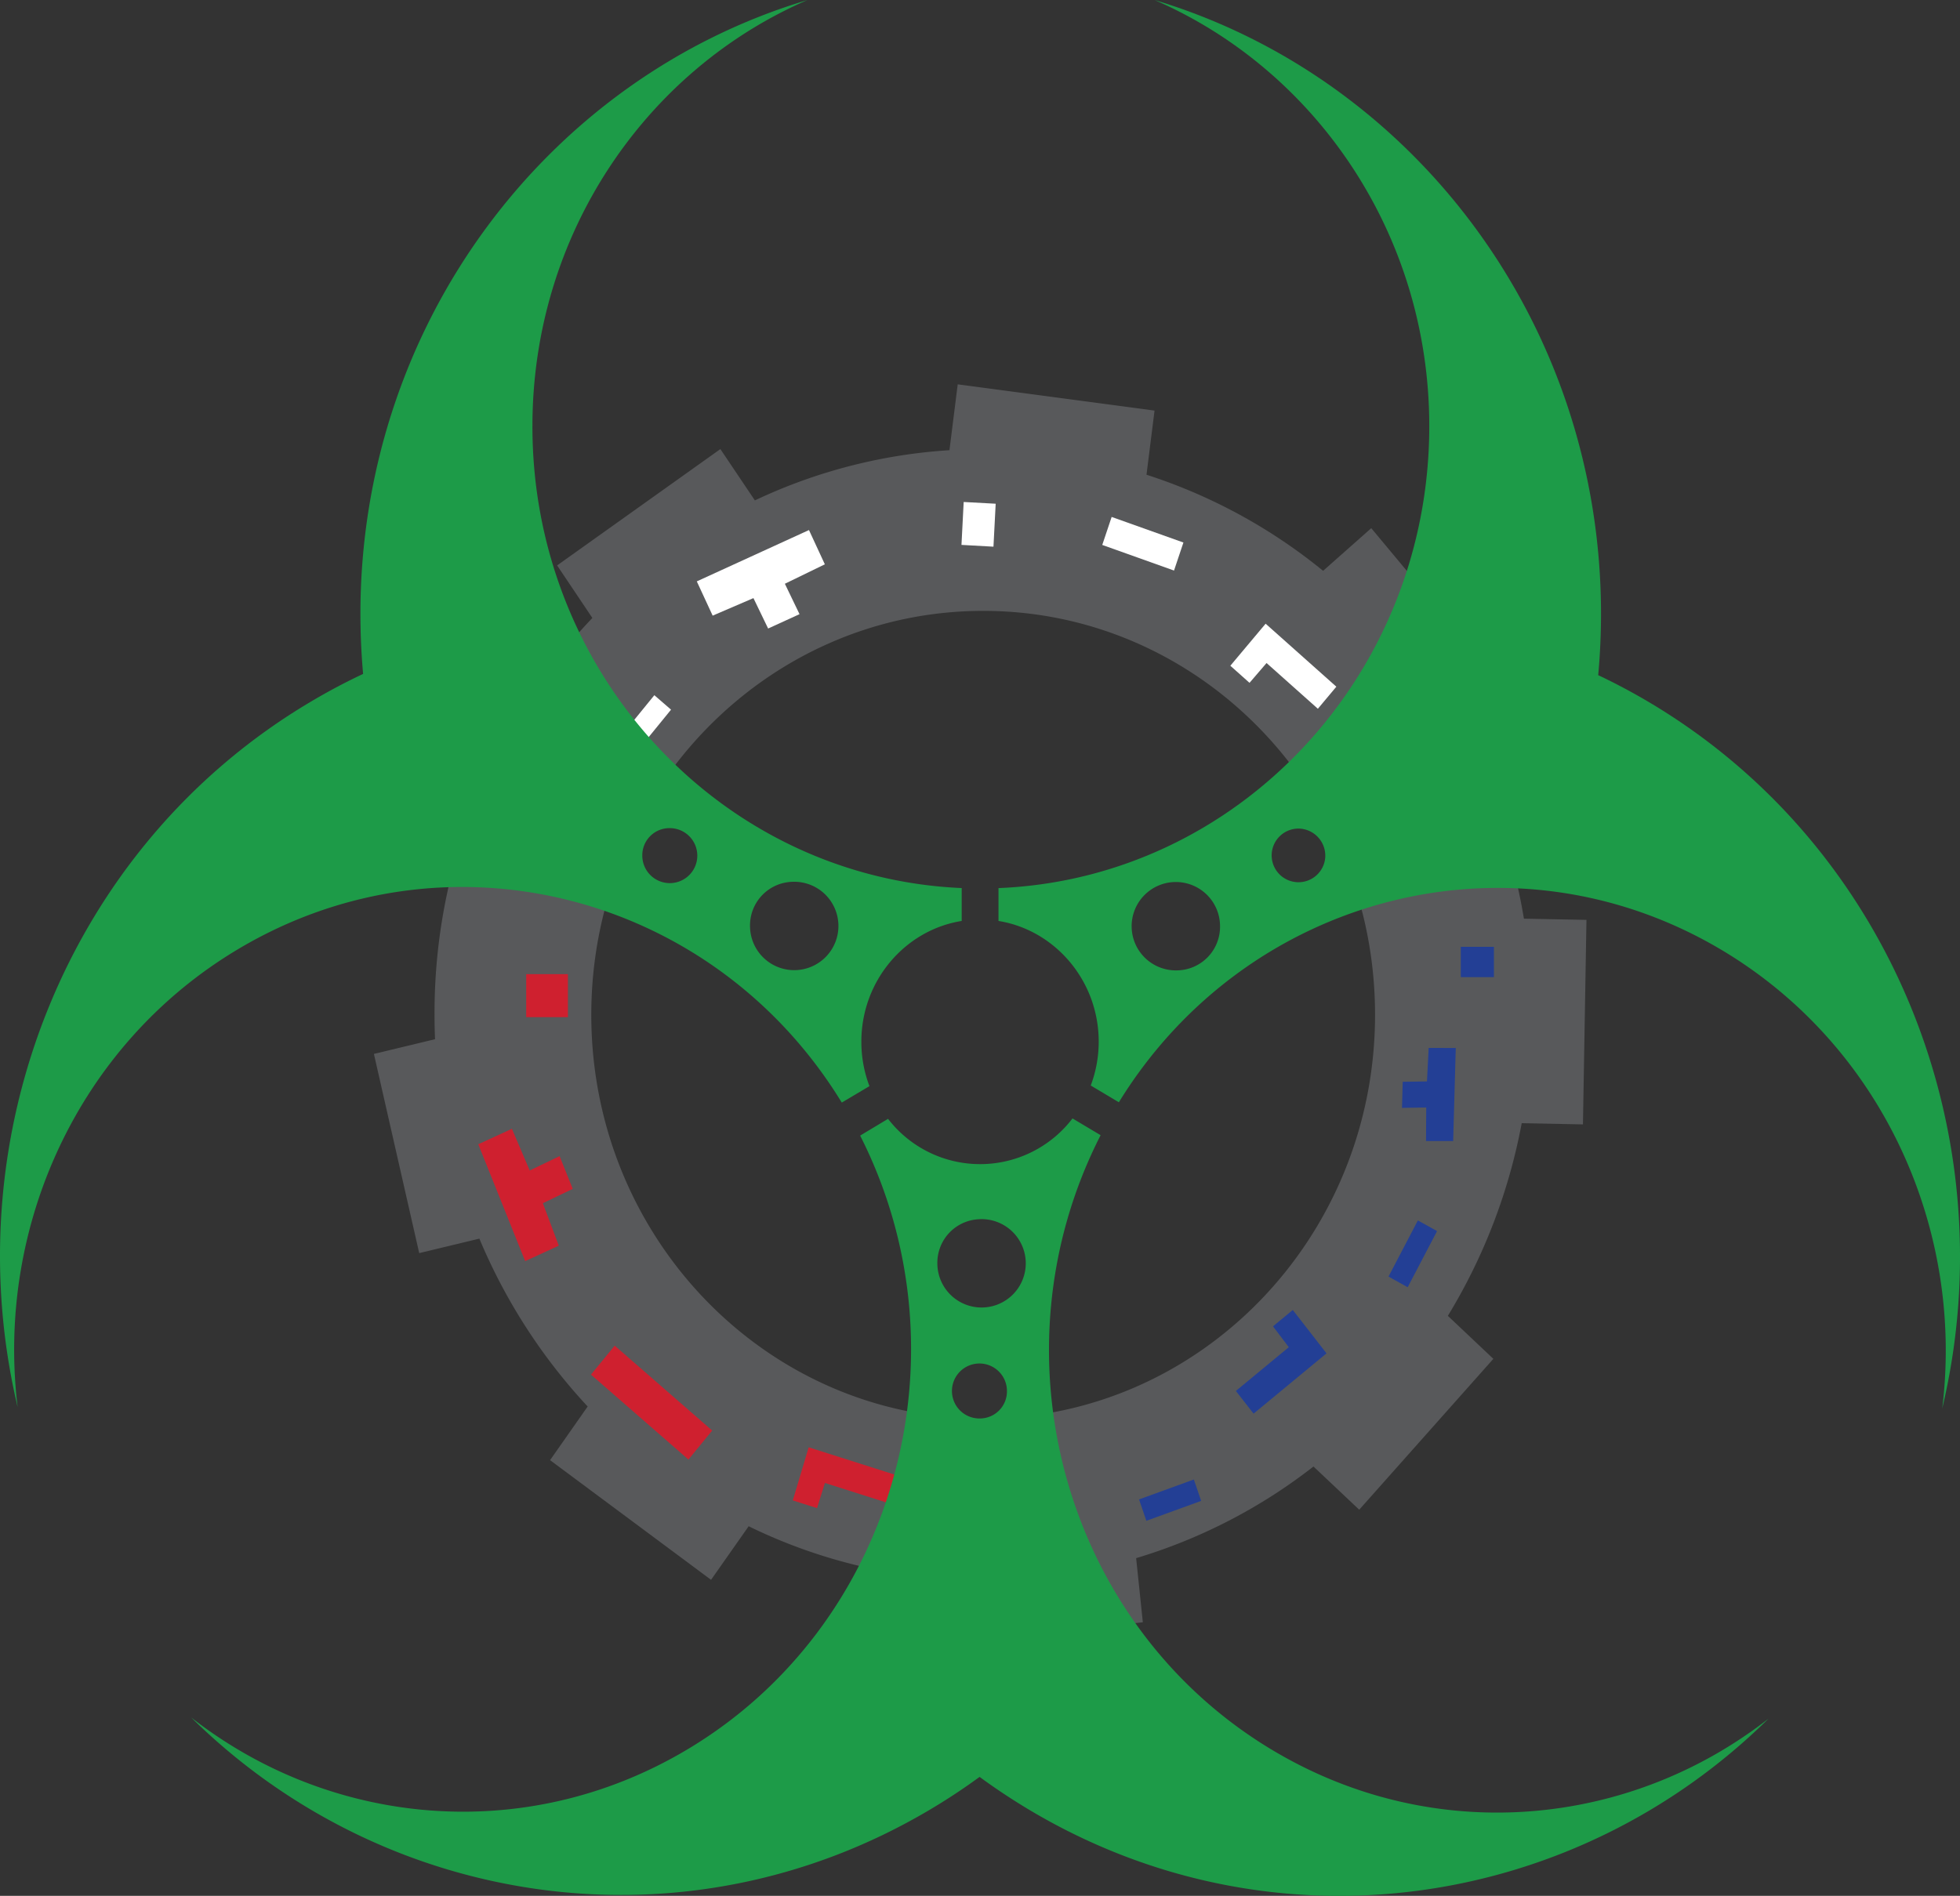<svg id="Logo" xmlns="http://www.w3.org/2000/svg" viewBox="0 0 584.43 565.45"><rect x="0" y="0" width="584.43" height="565.45" fill="#333333" stroke="none"/><defs><style>.cls-1{fill:#58595b;}.cls-1,.cls-2,.cls-4,.cls-5,.cls-7{fill-rule:evenodd;}.cls-2,.cls-3{fill:#cf202f;}.cls-4{fill:#fff;}.cls-5,.cls-6{fill:#233f95;}.cls-7{fill:#1d9b48;}</style></defs><title>biohazardLogo</title><path id="Gear" class="cls-1" d="M129.72,309.95l-18.23,4.39L125,373.75l17.94-4.32a169.36,169.36,0,0,0,32.29,50.07l-11.21,16,48,35.69,11.23-16-0.06,0a158.77,158.77,0,0,0,56.73,15.64l2,19.52,58.85-6.5-2-19.12a161.19,161.19,0,0,0,52.88-27.33l13.64,12.88,40-45-13.57-12.82A170.66,170.66,0,0,0,453.74,335L472,335.36l1.05-61L454.4,274a170.83,170.83,0,0,0-20.81-57.92l13.85-12.26-38.56-46.29-14.36,12.72a161.58,161.58,0,0,0-52.66-28.66l2.4-19.13-58.69-7.83-2.46,19.62,0.35,0a158.74,158.74,0,0,0-58.37,15L214.8,133.94l-48.68,34.7,10.51,15.67a170.8,170.8,0,0,0-47.06,118.27C129.56,305,129.62,307.5,129.72,309.95ZM293.22,182.2c64.54,0,116.83,54,116.79,120.53S357.64,423.17,293.1,423.14s-116.83-54-116.79-120.53S228.69,182.16,293.22,182.2Z" transform="translate(0)"/><g id="Red_Things" data-name="Red Things"><polygon class="cls-2" points="183.29 401.35 212.36 426.67 205.28 435.32 176.21 409.99 183.29 401.35"/><polygon class="cls-2" points="156.59 376.14 142.61 341.28 152.64 336.67 157.95 349.1 166.86 344.82 170.78 354.59 161.87 358.86 166.62 371.53 156.59 376.14"/><polygon class="cls-2" points="236.39 447.51 241.13 431.67 267.78 440.14 265.3 448.45 245.97 442.3 243.62 449.81 236.39 447.51"/><polygon class="cls-2" points="292.63 449.49 316.63 446.71 317.44 454.21 293.44 456.98 292.63 449.49"/><rect class="cls-3" x="156.9" y="290.54" width="12.44" height="12.83"/><polygon class="cls-2" points="155.2 245.53 161.4 247.74 155.72 264.62 149.52 262.4 155.2 245.53"/></g><g id="White_Things" data-name="White Things"><polygon class="cls-4" points="418.74 216.03 437.71 250.04 428.19 255.68 409.22 221.67 418.74 216.03"/><polygon class="cls-4" points="207.77 173.4 241.22 158.09 245.95 168.31 234.03 174.11 238.4 183.18 229.04 187.46 224.66 178.39 212.5 183.62 207.77 173.4"/><polygon class="cls-4" points="366.86 198.56 377.38 186.02 398.47 204.81 392.96 211.39 377.66 197.75 372.58 203.66 366.86 198.56"/><polygon class="cls-4" points="183.24 221.93 195.11 207.35 200.09 211.66 188.22 226.23 183.24 221.93"/><polygon class="cls-4" points="287.35 149.72 296.89 150.24 296.23 163.05 286.69 162.52 287.35 149.72"/><polygon class="cls-4" points="352.87 161.81 350.07 170.17 328.67 162.53 331.47 154.18 352.87 161.81"/></g><g id="Blue_Things" data-name="Blue Things"><polygon class="cls-5" points="434.08 312.57 433.3 340.33 425.21 340.32 425.27 330.32 418.04 330.43 418.26 322.65 425.49 322.54 426 312.55 434.08 312.57"/><polygon class="cls-5" points="385.48 390.71 395.54 403.65 373.79 421.63 368.51 414.86 384.29 401.81 379.58 395.59 385.48 390.71"/><polygon class="cls-5" points="414.02 380.75 422.78 364 428.5 367.18 419.74 383.93 414.02 380.75"/><polygon class="cls-5" points="355.98 441.27 358.16 447.65 341.82 453.59 339.64 447.21 355.98 441.27"/><rect class="cls-6" x="435.58" y="282.39" width="9.88" height="9.05"/></g><g id="Biohazard"><path class="cls-7" d="M297.73,264.88v9.8c16.9,2.73,29.89,17.88,29.88,36a37.16,37.16,0,0,1-2.37,13.08l8.38,5c38.19-62.06,117.45-82.54,179.76-45.41,48,28.63,72.33,83.36,65.75,136.75,19.11-80.22-14.19-167-87.07-210.46q-7.64-4.55-15.51-8.27,0.83-9,.84-18.24c0-86.77-56.15-160-133.08-183.11,48.12,20.89,81.9,70,81.87,127.16C426.14,201.5,369.1,262,297.73,264.88ZM351,289.42a13.18,13.18,0,1,1,12.79-13.17A13,13,0,0,1,351,289.42Zm44.18-34.09a8,8,0,1,1-7.95-8.2A8.08,8.08,0,0,1,395.17,255.33Z" transform="translate(0)"/><path class="cls-7" d="M5.26,419.69C-1.26,366.28,23.08,311.58,71.15,283c62.41-37.11,141.76-16.44,179.85,45.85l8.25-4.9a37.1,37.1,0,0,1-2.41-13.27c0-18.17,13-33.3,29.92-36v-9.81c-71.23-3.07-128.07-63.59-128-137.78,0-57.21,33.86-106.25,82-127.08C163.8,23,107.52,96.19,107.47,183q0,9.09.8,18-8,3.76-15.74,8.37C19.63,252.66-13.77,339.44,5.26,419.69ZM236.43,263a13.18,13.18,0,1,1-12.79,13.17A13,13,0,0,1,236.43,263Zm-36.91-16a8.2,8.2,0,1,1-8,8.2A8.08,8.08,0,0,1,199.53,247Z" transform="translate(0)"/><path class="cls-7" d="M277.39,539.68q7.66-4.55,14.7-9.71,7.16,5.25,14.91,9.88c72.86,43.42,162.46,29.84,220.35-27.27-41.6,32.52-99.72,38.14-147.75,9.51-62.39-37.18-84.71-118.35-51.42-183.51l-8.38-5a34.65,34.65,0,0,1-55,.12l-8.32,5c33,65.14,10.62,146.14-51.73,183.2-48.07,28.58-106.18,22.88-147.76-9.67C114.9,569.34,204.48,583,277.39,539.68Zm14.86-116.61a8.2,8.2,0,1,1,8-8.2A8.08,8.08,0,0,1,292.26,423.07Zm0-59.45A13.18,13.18,0,1,1,279.5,376.8,13,13,0,0,1,292.29,363.63Z" transform="translate(0)"/></g></svg>